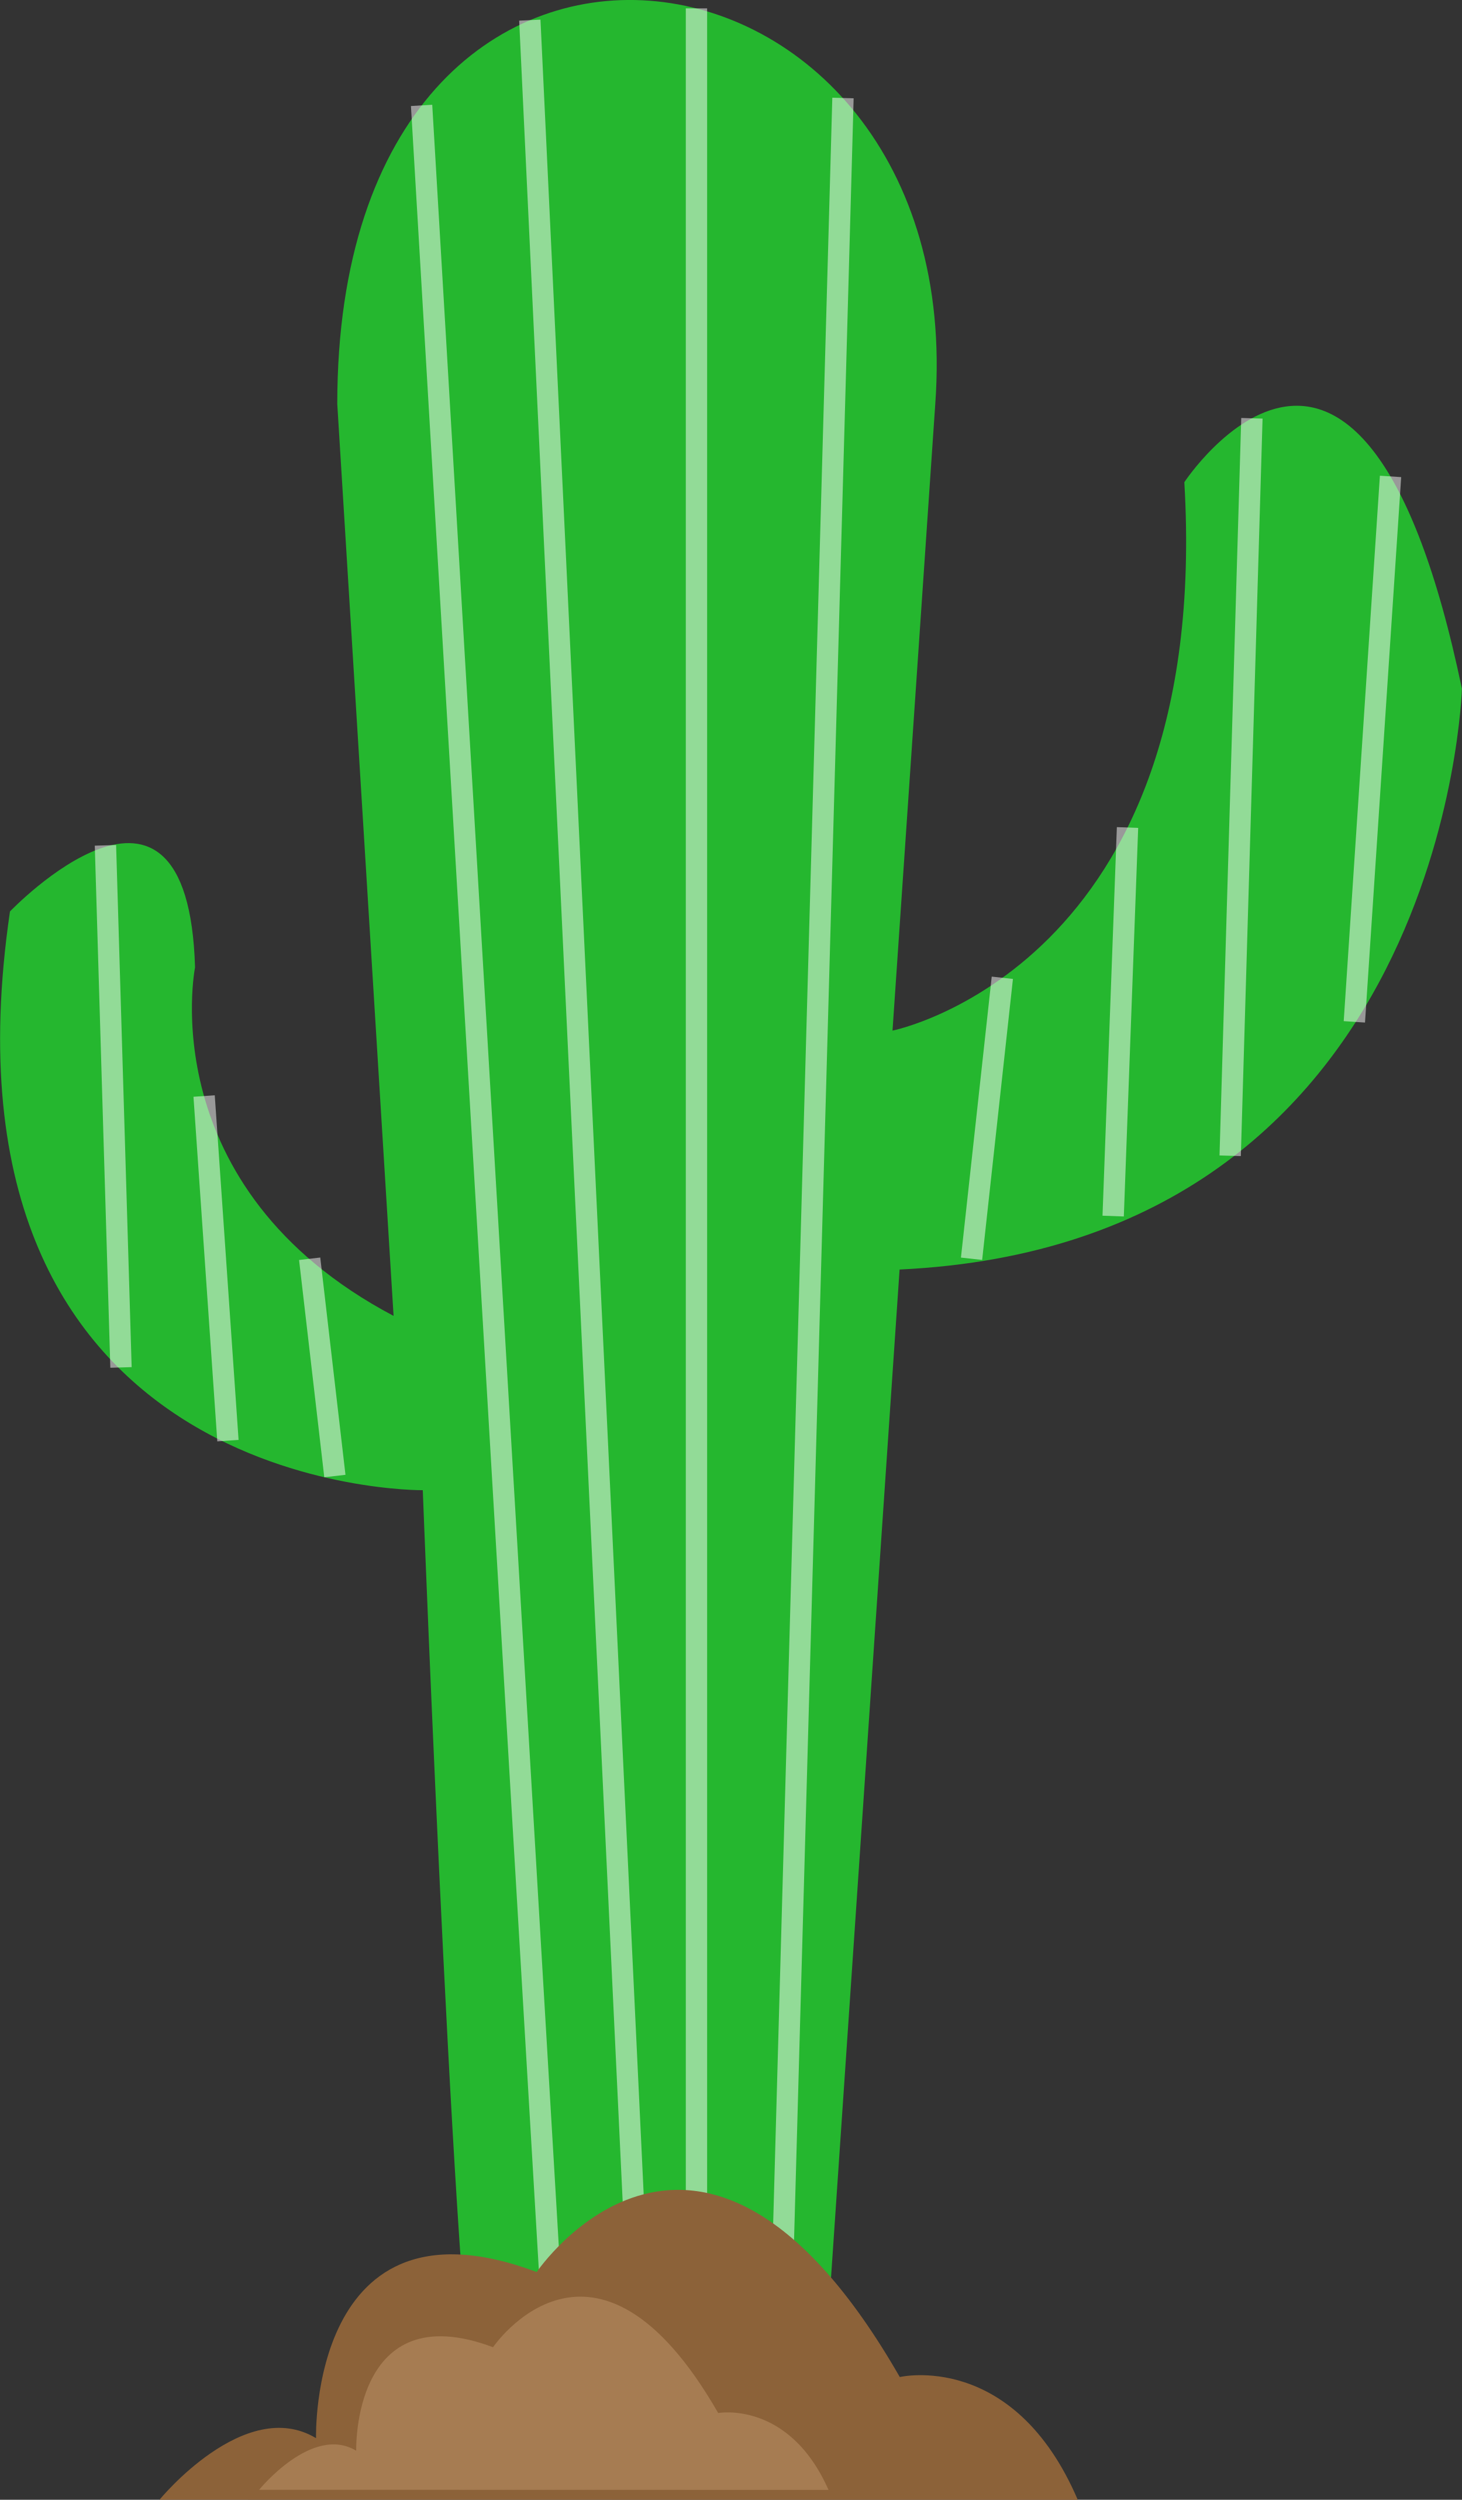 <svg xmlns="http://www.w3.org/2000/svg" viewBox="0 0 146.69 250.7"><rect x="0" y="0" width="146.69" height="250.7" fill="#333333" stroke="none"/><defs><style>.cls-1{fill:#25b72f;}.cls-2{fill:none;stroke:#fff;stroke-miterlimit:10;stroke-width:2.14px;opacity:0.5;}.cls-3{fill:#8c6239;}.cls-4{fill:#a67c52;}</style></defs><title>Asset 6</title><g id="Layer_2" data-name="Layer 2"><g id="cactus"><path class="cls-1" d="M48.13,242.7c-2.14,0-5.71-93.25-5.71-93.25S-7.58,150,1,91.41c0,0,17.86-18.67,18.57,5.61,0,0-4.43,22.09,19.92,34.95L33.84,40.52c0-58.57,63.57-49.29,60,0l-4.29,62.84s32.14-6.43,29.28-55c0,0,17.86-27.14,27.85,20.71,0,0-1.56,55.66-56.42,58.25L82.41,242.7Z"/><line class="cls-2" x1="55.98" y1="241.91" x2="42.3" y2="10.57"/><line class="cls-2" x1="64.55" y1="241.91" x2="53.16" y2="2.02"/><line class="cls-2" x1="69.88" y1="241.91" x2="69.88" y2="0.84"/><line class="cls-2" x1="78.12" y1="241.91" x2="84.58" y2="9.83"/><line class="cls-2" x1="33.6" y1="148.03" x2="31.07" y2="126.24"/><line class="cls-2" x1="22.87" y1="144.48" x2="20.48" y2="109.92"/><line class="cls-2" x1="12.14" y1="137.14" x2="10.58" y2="84.78"/><line class="cls-2" x1="97.48" y1="126.24" x2="100.57" y2="98.06"/><line class="cls-2" x1="111.69" y1="121.96" x2="113.13" y2="82.99"/><line class="cls-2" x1="123.43" y1="115.91" x2="125.61" y2="41.95"/><line class="cls-2" x1="135.89" y1="102.48" x2="139.52" y2="47.78"/><path class="cls-3" d="M16,250.7s8.57-10.47,15.71-6.18c0,0-.71-25.23,22.14-16.66,0,0,16.43-24.29,36.43,10.53,0,0,11.43-2.68,17.86,12.32Z"/><path class="cls-4" d="M26,249.7s5.32-6.58,9.74-3.92c0,0-.44-15.69,13.73-10.38,0,0,10.19-15,22.59,6.6,0,0,7.09-1.29,11.07,7.71Z"/></g></g></svg>